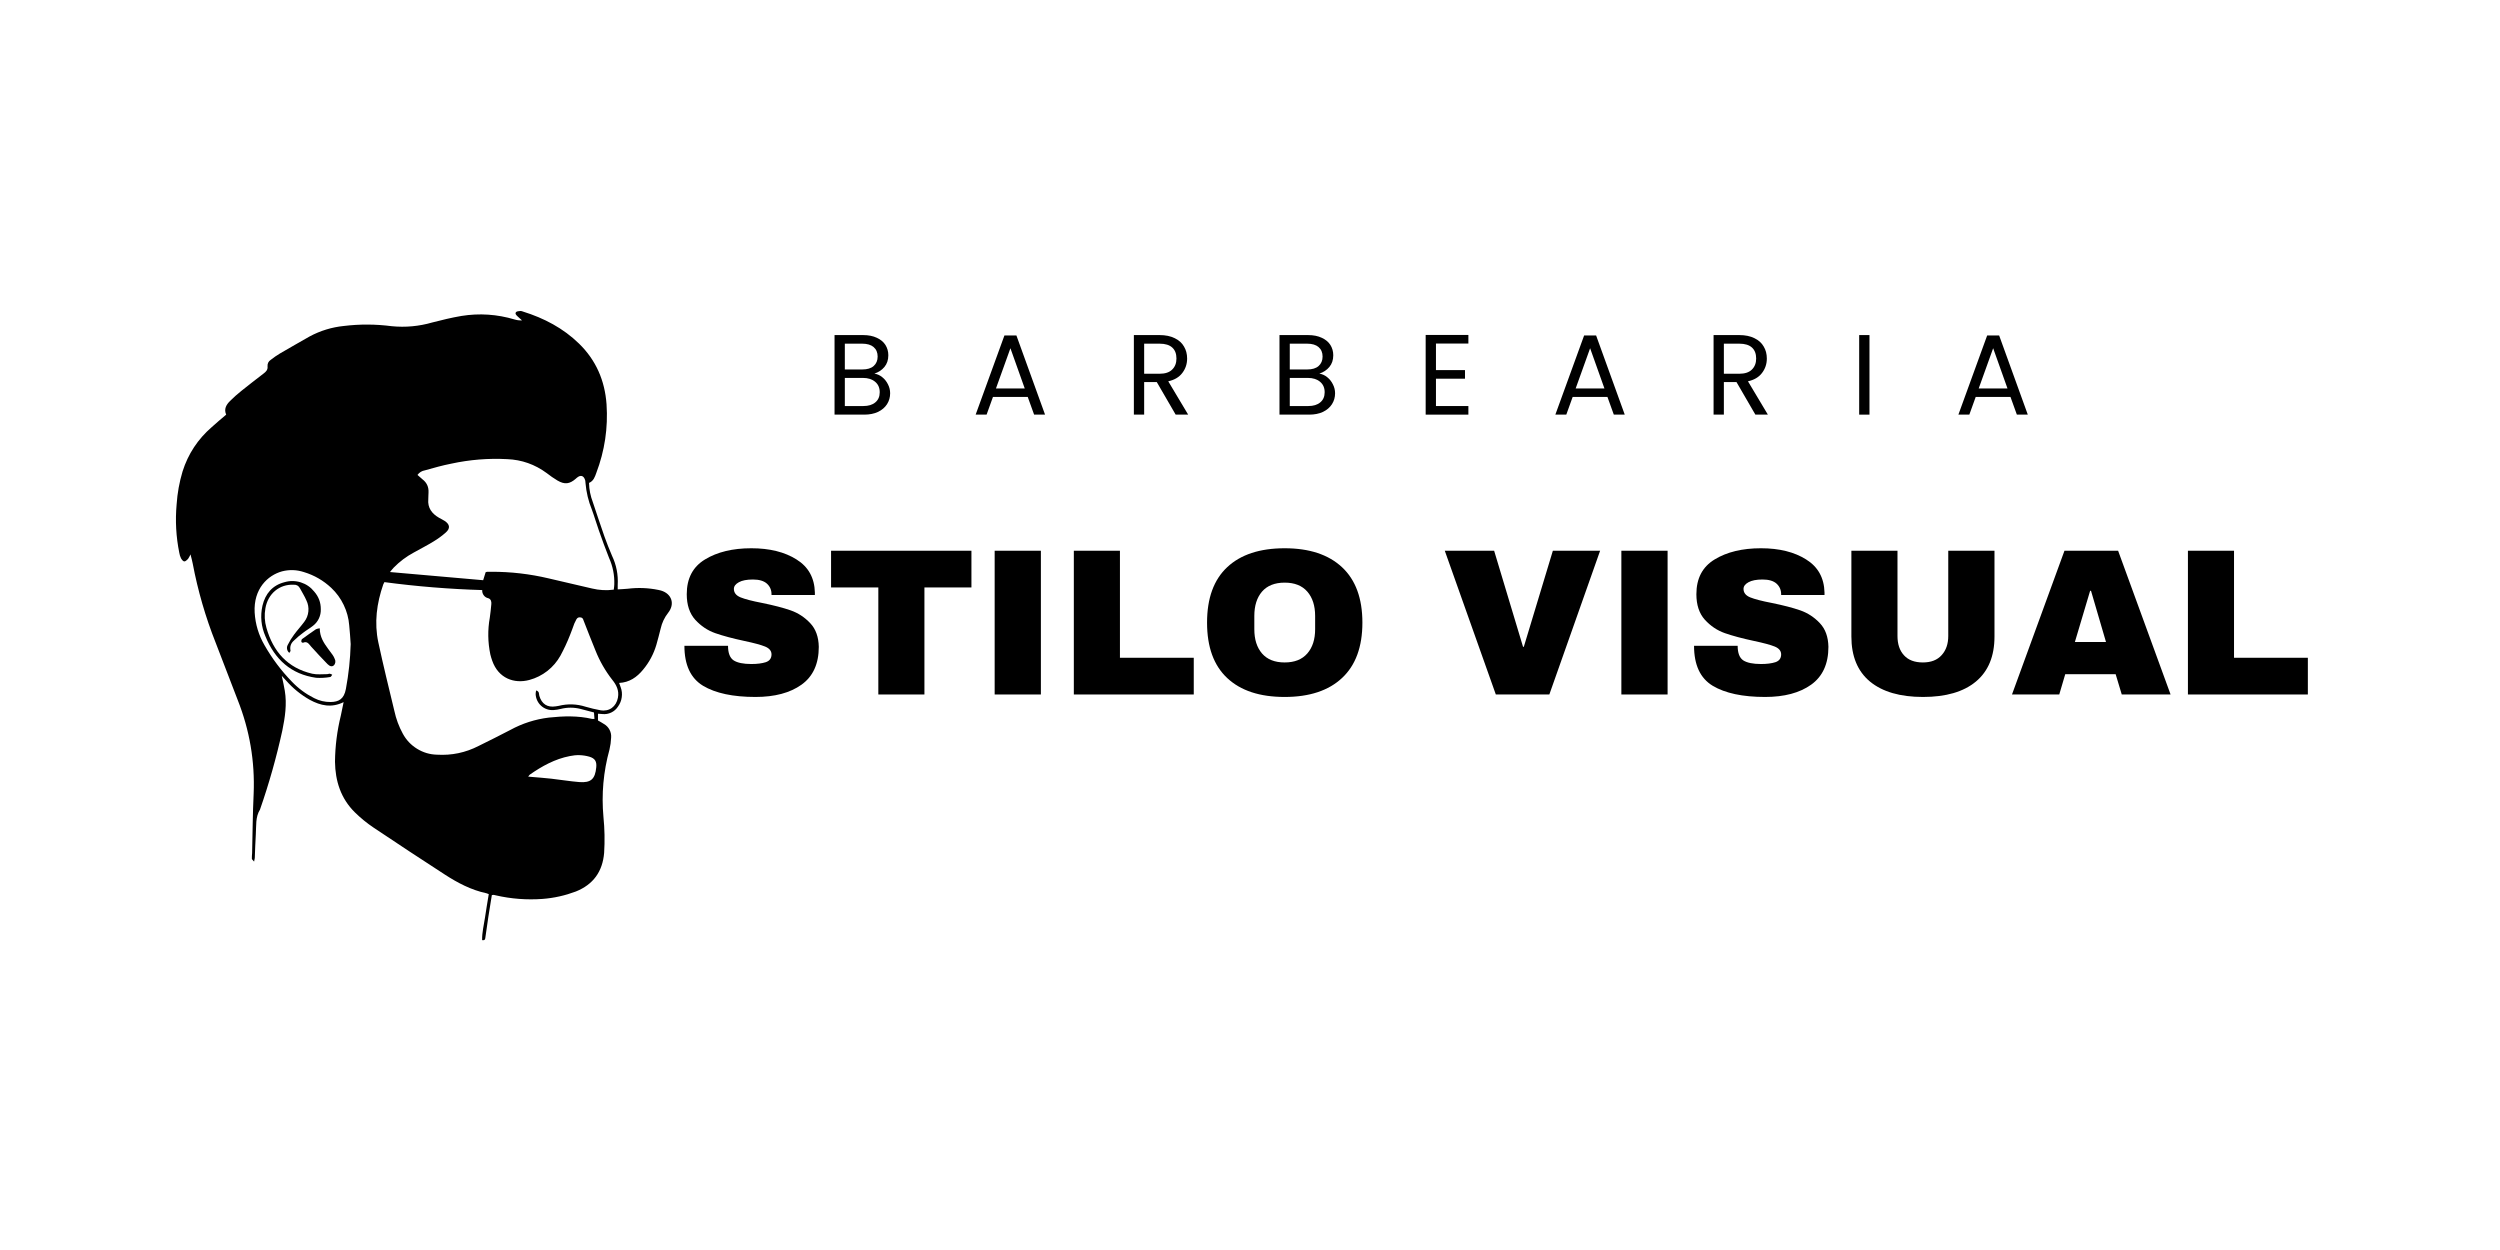 <svg xmlns="http://www.w3.org/2000/svg" xmlns:xlink="http://www.w3.org/1999/xlink" width="400" zoomAndPan="magnify" viewBox="0 0 300 150" height="200" preserveAspectRatio="xMidYMid meet" version="1.0"><defs><g/><clipPath id="8dedf9109d"><path d="M 21.031 37.23 L 81 37.23 L 81 112.98 L 21.031 112.98 Z M 21.031 37.23 " clip-rule="nonzero"/></clipPath></defs><g clip-path="url(#8dedf9109d)"><path fill="#000000" d="M 79.312 70.863 C 79.219 70.836 79.117 70.812 79.016 70.793 C 77.797 70.543 76.566 70.496 75.332 70.648 C 74.941 70.688 74.547 70.699 74.125 70.727 C 74.125 70.5 74.125 70.359 74.125 70.219 C 74.199 68.98 73.969 67.797 73.434 66.672 C 73.109 65.91 72.801 65.137 72.523 64.352 C 72.047 62.992 71.598 61.629 71.141 60.262 C 70.855 59.516 70.699 58.746 70.684 57.949 C 71.227 57.723 71.387 57.223 71.555 56.754 C 72.566 54.098 72.977 51.348 72.785 48.508 C 72.582 45.672 71.523 43.227 69.492 41.242 C 67.586 39.379 65.281 38.176 62.766 37.391 C 62.672 37.348 62.57 37.324 62.469 37.316 C 62.277 37.34 62.023 37.34 61.926 37.453 C 61.766 37.641 61.961 37.824 62.109 37.965 C 62.254 38.105 62.457 38.285 62.637 38.445 C 62.332 38.461 62.035 38.426 61.746 38.336 C 59.652 37.711 57.527 37.566 55.371 37.914 C 54.18 38.117 53.031 38.398 51.879 38.695 C 50.285 39.156 48.664 39.305 47.016 39.145 C 45.094 38.895 43.176 38.883 41.254 39.117 C 39.809 39.266 38.445 39.684 37.16 40.371 C 35.973 41.055 34.766 41.727 33.594 42.418 C 33.211 42.648 32.844 42.902 32.496 43.176 C 32.211 43.363 32.082 43.625 32.105 43.965 C 32.152 44.379 31.922 44.602 31.641 44.816 C 30.75 45.512 29.836 46.195 28.965 46.906 C 28.488 47.285 28.035 47.691 27.605 48.117 C 27.156 48.566 26.844 49.078 27.141 49.758 C 26.547 50.262 25.973 50.738 25.414 51.25 C 23.746 52.695 22.574 54.469 21.906 56.578 C 21.52 57.867 21.285 59.18 21.195 60.523 C 21.02 62.48 21.125 64.418 21.516 66.34 C 21.551 66.562 21.617 66.777 21.715 66.98 C 21.801 67.145 21.965 67.355 22.105 67.371 C 22.25 67.387 22.438 67.199 22.562 67.074 C 22.68 66.902 22.781 66.719 22.859 66.527 C 22.969 66.973 23.066 67.293 23.125 67.621 C 23.742 70.879 24.66 74.051 25.883 77.133 C 26.77 79.422 27.652 81.711 28.523 83.996 C 29.957 87.613 30.598 91.367 30.438 95.254 C 30.324 97.625 30.312 100.004 30.254 102.375 C 30.23 102.598 30.223 102.82 30.223 103.043 C 30.223 103.133 30.352 103.215 30.492 103.391 C 30.535 103.152 30.566 103.059 30.574 102.961 C 30.613 102.008 30.637 101.055 30.699 100.102 C 30.766 99.102 30.633 98.062 31.199 97.148 C 32.281 94.039 33.176 90.879 33.879 87.664 C 34.199 86.094 34.445 84.504 34.176 82.891 C 34.09 82.332 33.953 81.785 33.812 81.102 C 34.031 81.336 34.18 81.492 34.32 81.652 C 35.141 82.59 36.098 83.371 37.184 83.984 C 38.461 84.672 39.777 84.98 41.234 84.254 C 41.113 84.836 41.016 85.348 40.902 85.859 C 40.453 87.68 40.219 89.527 40.199 91.402 C 40.23 93.727 40.898 95.812 42.578 97.477 C 43.273 98.16 44.023 98.773 44.832 99.316 C 47.656 101.219 50.508 103.078 53.359 104.934 C 54.91 105.941 56.539 106.801 58.371 107.191 C 58.465 107.223 58.559 107.254 58.652 107.293 C 58.496 108.246 58.336 109.164 58.203 110.086 C 58.066 111.008 57.836 111.895 57.855 112.816 C 58.219 112.875 58.223 112.668 58.246 112.492 C 58.367 111.668 58.48 110.844 58.602 110.023 C 58.738 109.145 58.883 108.27 59.02 107.414 C 59.078 107.398 59.137 107.387 59.195 107.383 C 59.293 107.383 59.395 107.422 59.492 107.441 C 61.34 107.867 63.211 108.008 65.102 107.871 C 66.48 107.766 67.816 107.465 69.109 106.977 C 71.191 106.137 72.301 104.602 72.496 102.352 C 72.586 100.91 72.559 99.469 72.414 98.035 C 72.164 95.297 72.406 92.602 73.137 89.949 C 73.25 89.477 73.316 88.996 73.336 88.512 C 73.363 88.176 73.297 87.863 73.141 87.566 C 72.984 87.273 72.762 87.043 72.473 86.879 C 72.254 86.73 72.02 86.609 71.758 86.457 L 71.758 85.645 L 72.281 85.684 C 72.652 85.727 73.008 85.664 73.348 85.504 C 73.684 85.344 73.953 85.105 74.16 84.789 C 74.402 84.453 74.555 84.082 74.609 83.672 C 74.668 83.262 74.629 82.859 74.484 82.473 C 74.434 82.309 74.363 82.145 74.297 81.953 C 75.539 81.891 76.43 81.258 77.164 80.367 C 77.902 79.484 78.434 78.488 78.762 77.383 C 78.949 76.742 79.109 76.094 79.277 75.441 C 79.434 74.742 79.73 74.109 80.172 73.543 C 81.023 72.477 80.613 71.246 79.312 70.863 Z M 41.508 82.668 C 41.277 83.906 40.645 84.223 39.684 84.242 C 38.984 84.25 38.32 84.094 37.695 83.773 C 36.691 83.27 35.797 82.609 35.02 81.793 C 33.746 80.48 32.656 79.027 31.746 77.434 C 31.039 76.219 30.645 74.91 30.559 73.508 C 30.402 70.645 32.141 69.031 33.844 68.562 C 34.73 68.336 35.609 68.367 36.477 68.652 C 37.715 69.027 38.805 69.66 39.75 70.543 C 40.375 71.133 40.875 71.816 41.246 72.594 C 41.617 73.367 41.84 74.188 41.906 75.043 C 41.988 75.789 42.027 76.535 42.082 77.289 C 42.031 79.098 41.84 80.891 41.508 82.668 Z M 47.238 68.121 C 47.949 67.395 48.754 66.785 49.652 66.305 C 50.449 65.859 51.262 65.445 52.031 64.973 C 52.555 64.656 53.043 64.301 53.5 63.895 C 54.055 63.402 53.988 62.926 53.363 62.512 C 53.145 62.367 52.902 62.262 52.676 62.129 C 51.82 61.633 51.297 60.934 51.395 59.902 C 51.418 59.641 51.395 59.375 51.422 59.113 C 51.461 58.449 51.219 57.918 50.695 57.516 C 50.496 57.352 50.309 57.176 50.098 56.992 C 50.32 56.688 50.617 56.504 50.992 56.441 C 52.043 56.145 53.094 55.844 54.164 55.637 C 56.371 55.16 58.602 54.977 60.859 55.098 C 62.609 55.168 64.188 55.727 65.598 56.766 C 66.012 57.094 66.445 57.391 66.898 57.664 C 67.762 58.168 68.355 58.094 69.105 57.438 L 69.195 57.355 C 69.68 56.934 70.07 57.059 70.234 57.68 C 70.254 57.777 70.262 57.879 70.262 57.98 C 70.355 59.078 70.609 60.137 71.027 61.16 C 71.328 61.973 71.566 62.816 71.859 63.637 C 72.25 64.742 72.645 65.848 73.082 66.938 C 73.539 67.953 73.75 69.016 73.715 70.129 C 73.715 70.332 73.676 70.531 73.652 70.758 C 72.777 70.875 71.91 70.828 71.051 70.621 C 69.316 70.234 67.594 69.801 65.855 69.41 C 63.582 68.871 61.277 68.605 58.941 68.613 C 58.777 68.613 58.617 68.613 58.453 68.613 C 58.395 68.625 58.336 68.645 58.277 68.668 L 57.98 69.625 L 46.797 68.645 C 46.965 68.449 47.09 68.273 47.238 68.121 Z M 71.551 92.074 C 71.418 93.488 70.914 93.957 69.512 93.848 C 68.383 93.758 67.266 93.566 66.141 93.441 C 65.359 93.355 64.574 93.297 63.789 93.23 L 63.379 93.191 C 63.434 93.109 63.5 93.031 63.57 92.961 C 65.039 91.934 66.598 91.074 68.375 90.73 C 69.164 90.559 69.945 90.582 70.719 90.801 C 71.391 91.004 71.621 91.359 71.551 92.074 Z M 74.152 83.723 C 73.949 84.797 73.113 85.422 72.047 85.23 C 71.453 85.125 70.855 84.973 70.277 84.809 C 69.207 84.469 68.129 84.434 67.043 84.703 C 66.926 84.73 66.805 84.75 66.688 84.762 C 65.676 84.922 65.004 84.48 64.719 83.496 C 64.656 83.285 64.754 82.98 64.336 82.852 C 64.301 82.996 64.281 83.141 64.277 83.289 C 64.289 83.562 64.352 83.82 64.469 84.066 C 64.586 84.312 64.746 84.527 64.949 84.707 C 65.152 84.887 65.383 85.023 65.641 85.109 C 65.898 85.195 66.164 85.227 66.438 85.207 C 66.719 85.188 66.996 85.145 67.273 85.074 C 68.074 84.871 68.875 84.871 69.676 85.074 C 70.203 85.203 70.727 85.352 71.277 85.496 C 71.301 85.762 71.312 85.996 71.336 86.273 C 71.246 86.281 71.156 86.281 71.066 86.273 C 69.348 85.871 67.613 85.922 65.875 86.109 C 64.23 86.309 62.68 86.805 61.223 87.602 C 59.973 88.262 58.699 88.883 57.43 89.516 C 55.863 90.32 54.199 90.668 52.441 90.562 C 51.578 90.543 50.785 90.305 50.051 89.855 C 49.316 89.402 48.746 88.797 48.336 88.039 C 47.867 87.18 47.531 86.27 47.324 85.312 C 46.664 82.57 45.988 79.832 45.398 77.078 C 44.895 74.719 45.203 72.395 45.992 70.129 C 46.035 70.035 46.082 69.945 46.129 69.855 C 50.027 70.375 53.941 70.691 57.867 70.809 C 57.852 71.039 57.91 71.246 58.047 71.434 C 58.184 71.621 58.367 71.738 58.59 71.785 C 58.914 71.887 58.984 72.188 58.961 72.48 C 58.914 73.027 58.852 73.574 58.777 74.113 C 58.512 75.59 58.535 77.062 58.84 78.531 C 58.902 78.785 58.977 79.035 59.066 79.285 C 59.812 81.414 61.719 82.082 63.527 81.594 C 64.32 81.379 65.039 81.016 65.688 80.512 C 66.332 80.004 66.855 79.391 67.258 78.668 C 67.691 77.867 68.074 77.043 68.406 76.195 C 68.598 75.75 68.742 75.281 68.918 74.828 C 68.988 74.66 69.07 74.496 69.16 74.336 C 69.27 74.129 69.438 74.047 69.668 74.09 C 69.895 74.109 69.969 74.266 70.023 74.445 C 70.496 75.637 70.957 76.863 71.457 78.062 C 71.965 79.336 72.637 80.508 73.48 81.586 C 73.973 82.195 74.312 82.871 74.152 83.711 Z M 74.152 83.723 " fill-opacity="1" fill-rule="nonzero"/></g><path fill="#000000" d="M 39.266 80.898 C 38.672 80.898 38.035 80.973 37.461 80.844 C 34.504 80.156 32.781 78.191 31.973 75.348 C 31.75 74.574 31.707 73.789 31.848 73 C 32.145 71.242 33.539 70.082 35.242 70.168 C 35.582 70.148 35.832 70.289 35.992 70.59 C 36.25 71.074 36.547 71.535 36.762 72.035 C 36.969 72.457 37.051 72.902 37.004 73.371 C 36.957 73.836 36.789 74.258 36.504 74.629 C 36.121 75.148 35.676 75.625 35.293 76.148 C 35 76.535 34.75 76.945 34.535 77.379 C 34.445 77.539 34.414 77.711 34.449 77.895 C 34.484 78.078 34.574 78.227 34.719 78.344 C 34.781 78.234 34.879 78.141 34.863 78.078 C 34.766 77.59 34.902 77.188 35.277 76.863 C 35.625 76.523 35.992 76.211 36.383 75.926 C 36.766 75.625 37.195 75.391 37.57 75.086 C 37.875 74.852 38.105 74.559 38.27 74.211 C 38.43 73.867 38.508 73.5 38.496 73.117 C 38.504 72.309 38.238 71.602 37.707 70.992 C 37.281 70.461 36.742 70.09 36.094 69.883 C 35.441 69.68 34.789 69.672 34.137 69.863 C 32.691 70.234 31.836 71.242 31.496 72.68 C 31.215 73.949 31.336 75.184 31.859 76.375 C 32.98 79.129 34.93 80.914 37.941 81.336 C 38.508 81.371 39.066 81.34 39.625 81.242 C 39.715 81.242 39.789 81.066 39.871 80.969 C 39.777 80.914 39.68 80.871 39.574 80.844 C 39.473 80.832 39.371 80.902 39.266 80.898 Z M 39.266 80.898 " fill-opacity="1" fill-rule="nonzero"/><path fill="#000000" d="M 39.914 78.59 C 39.742 78.34 39.555 78.102 39.371 77.855 C 38.855 77.148 38.371 76.43 38.371 75.395 C 38.211 75.41 38.059 75.449 37.91 75.512 C 37.371 75.875 36.848 76.258 36.324 76.633 C 36.273 76.668 36.211 76.707 36.195 76.758 C 36.16 76.848 36.148 76.941 36.168 77.035 C 36.215 77.102 36.281 77.133 36.363 77.129 C 36.883 76.895 37.07 77.301 37.34 77.598 C 37.977 78.301 38.625 79 39.293 79.684 C 39.59 79.984 39.855 80.02 40.043 79.855 C 40.152 79.758 40.215 79.633 40.238 79.488 C 40.262 79.344 40.238 79.203 40.168 79.074 C 40.105 78.902 40.02 78.742 39.914 78.59 Z M 39.914 78.59 " fill-opacity="1" fill-rule="nonzero"/><g fill="#000000" fill-opacity="1"><g transform="translate(81.051, 83.338)"><g><path d="M 9.109 -17.547 C 11.305 -17.547 13.113 -17.098 14.531 -16.203 C 15.957 -15.316 16.691 -13.992 16.734 -12.234 L 16.734 -11.938 L 11.531 -11.938 L 11.531 -12.031 C 11.531 -12.539 11.348 -12.961 10.984 -13.297 C 10.617 -13.629 10.055 -13.797 9.297 -13.797 C 8.566 -13.797 8.004 -13.688 7.609 -13.469 C 7.211 -13.25 7.016 -12.984 7.016 -12.672 C 7.016 -12.211 7.281 -11.875 7.812 -11.656 C 8.352 -11.438 9.219 -11.211 10.406 -10.984 C 11.789 -10.703 12.93 -10.406 13.828 -10.094 C 14.723 -9.781 15.504 -9.27 16.172 -8.562 C 16.836 -7.863 17.18 -6.914 17.203 -5.719 C 17.203 -3.676 16.508 -2.16 15.125 -1.172 C 13.75 -0.191 11.91 0.297 9.609 0.297 C 6.91 0.297 4.812 -0.148 3.312 -1.047 C 1.82 -1.953 1.078 -3.551 1.078 -5.844 L 6.312 -5.844 C 6.312 -4.977 6.535 -4.395 6.984 -4.094 C 7.441 -3.801 8.148 -3.656 9.109 -3.656 C 9.805 -3.656 10.383 -3.727 10.844 -3.875 C 11.301 -4.031 11.531 -4.344 11.531 -4.812 C 11.531 -5.227 11.273 -5.539 10.766 -5.75 C 10.254 -5.957 9.426 -6.18 8.281 -6.422 C 6.875 -6.723 5.707 -7.035 4.781 -7.359 C 3.863 -7.68 3.062 -8.219 2.375 -8.969 C 1.695 -9.727 1.359 -10.75 1.359 -12.031 C 1.359 -13.926 2.086 -15.316 3.547 -16.203 C 5.016 -17.098 6.867 -17.547 9.109 -17.547 Z M 9.109 -17.547 "/></g></g></g><g fill="#000000" fill-opacity="1"><g transform="translate(99.15, 83.338)"><g><path d="M 11.781 -12.844 L 11.781 0 L 6.25 0 L 6.25 -12.844 L 0.578 -12.844 L 0.578 -17.25 L 17.422 -17.25 L 17.422 -12.844 Z M 11.781 -12.844 "/></g></g></g><g fill="#000000" fill-opacity="1"><g transform="translate(117.25, 83.338)"><g><path d="M 2.109 0 L 2.109 -17.25 L 7.656 -17.25 L 7.656 0 Z M 2.109 0 "/></g></g></g><g fill="#000000" fill-opacity="1"><g transform="translate(127.001, 83.338)"><g><path d="M 1.859 -17.25 L 7.391 -17.25 L 7.391 -4.406 L 16.25 -4.406 L 16.25 0 L 1.859 0 Z M 1.859 -17.25 "/></g></g></g><g fill="#000000" fill-opacity="1"><g transform="translate(143.722, 83.338)"><g><path d="M 10.438 -17.547 C 13.406 -17.547 15.703 -16.785 17.328 -15.266 C 18.953 -13.742 19.766 -11.531 19.766 -8.625 C 19.766 -5.719 18.953 -3.504 17.328 -1.984 C 15.703 -0.461 13.406 0.297 10.438 0.297 C 7.457 0.297 5.16 -0.457 3.547 -1.969 C 1.93 -3.477 1.125 -5.695 1.125 -8.625 C 1.125 -11.551 1.93 -13.77 3.547 -15.281 C 5.16 -16.789 7.457 -17.547 10.438 -17.547 Z M 10.438 -13.422 C 9.25 -13.422 8.344 -13.062 7.719 -12.344 C 7.102 -11.625 6.797 -10.648 6.797 -9.422 L 6.797 -7.828 C 6.797 -6.609 7.102 -5.641 7.719 -4.922 C 8.344 -4.203 9.25 -3.844 10.438 -3.844 C 11.625 -3.844 12.531 -4.203 13.156 -4.922 C 13.781 -5.641 14.094 -6.609 14.094 -7.828 L 14.094 -9.422 C 14.094 -10.648 13.781 -11.625 13.156 -12.344 C 12.531 -13.062 11.625 -13.422 10.438 -13.422 Z M 10.438 -13.422 "/></g></g></g><g fill="#000000" fill-opacity="1"><g transform="translate(164.604, 83.338)"><g/></g></g><g fill="#000000" fill-opacity="1"><g transform="translate(172.952, 83.338)"><g><path d="M 6.547 0 L 0.422 -17.25 L 6.344 -17.25 L 9.812 -5.719 L 9.906 -5.719 L 13.391 -17.25 L 19.062 -17.25 L 12.969 0 Z M 6.547 0 "/></g></g></g><g fill="#000000" fill-opacity="1"><g transform="translate(192.455, 83.338)"><g><path d="M 2.109 0 L 2.109 -17.25 L 7.656 -17.25 L 7.656 0 Z M 2.109 0 "/></g></g></g><g fill="#000000" fill-opacity="1"><g transform="translate(202.207, 83.338)"><g><path d="M 9.109 -17.547 C 11.305 -17.547 13.113 -17.098 14.531 -16.203 C 15.957 -15.316 16.691 -13.992 16.734 -12.234 L 16.734 -11.938 L 11.531 -11.938 L 11.531 -12.031 C 11.531 -12.539 11.348 -12.961 10.984 -13.297 C 10.617 -13.629 10.055 -13.797 9.297 -13.797 C 8.566 -13.797 8.004 -13.688 7.609 -13.469 C 7.211 -13.25 7.016 -12.984 7.016 -12.672 C 7.016 -12.211 7.281 -11.875 7.812 -11.656 C 8.352 -11.438 9.219 -11.211 10.406 -10.984 C 11.789 -10.703 12.93 -10.406 13.828 -10.094 C 14.723 -9.781 15.504 -9.27 16.172 -8.562 C 16.836 -7.863 17.18 -6.914 17.203 -5.719 C 17.203 -3.676 16.508 -2.16 15.125 -1.172 C 13.75 -0.191 11.91 0.297 9.609 0.297 C 6.91 0.297 4.812 -0.148 3.312 -1.047 C 1.82 -1.953 1.078 -3.551 1.078 -5.844 L 6.312 -5.844 C 6.312 -4.977 6.535 -4.395 6.984 -4.094 C 7.441 -3.801 8.148 -3.656 9.109 -3.656 C 9.805 -3.656 10.383 -3.727 10.844 -3.875 C 11.301 -4.031 11.531 -4.344 11.531 -4.812 C 11.531 -5.227 11.273 -5.539 10.766 -5.75 C 10.254 -5.957 9.426 -6.18 8.281 -6.422 C 6.875 -6.723 5.707 -7.035 4.781 -7.359 C 3.863 -7.68 3.062 -8.219 2.375 -8.969 C 1.695 -9.727 1.359 -10.75 1.359 -12.031 C 1.359 -13.926 2.086 -15.316 3.547 -16.203 C 5.016 -17.098 6.867 -17.547 9.109 -17.547 Z M 9.109 -17.547 "/></g></g></g><g fill="#000000" fill-opacity="1"><g transform="translate(220.307, 83.338)"><g><path d="M 19.031 -6.953 C 19.031 -4.586 18.285 -2.785 16.797 -1.547 C 15.316 -0.316 13.203 0.297 10.453 0.297 C 7.711 0.297 5.594 -0.316 4.094 -1.547 C 2.602 -2.785 1.859 -4.586 1.859 -6.953 L 1.859 -17.25 L 7.391 -17.25 L 7.391 -7.016 C 7.391 -6.047 7.648 -5.273 8.172 -4.703 C 8.691 -4.129 9.445 -3.844 10.438 -3.844 C 11.414 -3.844 12.164 -4.133 12.688 -4.719 C 13.219 -5.301 13.484 -6.066 13.484 -7.016 L 13.484 -17.25 L 19.031 -17.25 Z M 19.031 -6.953 "/></g></g></g><g fill="#000000" fill-opacity="1"><g transform="translate(241.189, 83.338)"><g><path d="M 13.422 0 L 12.688 -2.438 L 6.641 -2.438 L 5.922 0 L 0.25 0 L 6.547 -17.25 L 12.984 -17.25 L 19.281 0 Z M 7.797 -6.297 L 11.531 -6.297 L 9.734 -12.438 L 9.625 -12.438 Z M 7.797 -6.297 "/></g></g></g><g fill="#000000" fill-opacity="1"><g transform="translate(260.692, 83.338)"><g><path d="M 1.859 -17.25 L 7.391 -17.25 L 7.391 -4.406 L 16.25 -4.406 L 16.25 0 L 1.859 0 Z M 1.859 -17.25 "/></g></g></g><g fill="#000000" fill-opacity="1"><g transform="translate(99.083, 49.756)"><g><path d="M 5.844 -4.922 C 6.188 -4.867 6.5 -4.727 6.781 -4.5 C 7.07 -4.27 7.301 -3.984 7.469 -3.641 C 7.645 -3.305 7.734 -2.945 7.734 -2.562 C 7.734 -2.082 7.609 -1.645 7.359 -1.25 C 7.109 -0.863 6.75 -0.555 6.281 -0.328 C 5.812 -0.109 5.258 0 4.625 0 L 1.062 0 L 1.062 -9.547 L 4.484 -9.547 C 5.129 -9.547 5.68 -9.438 6.141 -9.219 C 6.598 -9.008 6.941 -8.723 7.172 -8.359 C 7.398 -7.992 7.516 -7.582 7.516 -7.125 C 7.516 -6.562 7.359 -6.094 7.047 -5.719 C 6.742 -5.352 6.344 -5.086 5.844 -4.922 Z M 2.297 -5.422 L 4.406 -5.422 C 4.988 -5.422 5.438 -5.555 5.75 -5.828 C 6.07 -6.109 6.234 -6.488 6.234 -6.969 C 6.234 -7.457 6.07 -7.836 5.75 -8.109 C 5.438 -8.379 4.977 -8.516 4.375 -8.516 L 2.297 -8.516 Z M 4.516 -1.031 C 5.129 -1.031 5.609 -1.176 5.953 -1.469 C 6.305 -1.758 6.484 -2.164 6.484 -2.688 C 6.484 -3.219 6.301 -3.633 5.938 -3.938 C 5.57 -4.25 5.082 -4.406 4.469 -4.406 L 2.297 -4.406 L 2.297 -1.031 Z M 4.516 -1.031 "/></g></g></g><g fill="#000000" fill-opacity="1"><g transform="translate(116.625, 49.756)"><g><path d="M 6.703 -2.125 L 2.531 -2.125 L 1.766 0 L 0.453 0 L 3.906 -9.5 L 5.344 -9.5 L 8.781 0 L 7.469 0 Z M 6.344 -3.141 L 4.625 -7.969 L 2.891 -3.141 Z M 6.344 -3.141 "/></g></g></g><g fill="#000000" fill-opacity="1"><g transform="translate(135.002, 49.756)"><g><path d="M 6.078 0 L 3.812 -3.906 L 2.297 -3.906 L 2.297 0 L 1.062 0 L 1.062 -9.547 L 4.141 -9.547 C 4.859 -9.547 5.469 -9.422 5.969 -9.172 C 6.469 -8.93 6.836 -8.598 7.078 -8.172 C 7.328 -7.754 7.453 -7.273 7.453 -6.734 C 7.453 -6.078 7.258 -5.5 6.875 -5 C 6.5 -4.5 5.938 -4.164 5.188 -4 L 7.578 0 Z M 2.297 -4.906 L 4.141 -4.906 C 4.816 -4.906 5.32 -5.07 5.656 -5.406 C 6 -5.738 6.172 -6.18 6.172 -6.734 C 6.172 -7.305 6.004 -7.742 5.672 -8.047 C 5.336 -8.359 4.828 -8.516 4.141 -8.516 L 2.297 -8.516 Z M 2.297 -4.906 "/></g></g></g><g fill="#000000" fill-opacity="1"><g transform="translate(152.476, 49.756)"><g><path d="M 5.844 -4.922 C 6.188 -4.867 6.5 -4.727 6.781 -4.5 C 7.07 -4.27 7.301 -3.984 7.469 -3.641 C 7.645 -3.305 7.734 -2.945 7.734 -2.562 C 7.734 -2.082 7.609 -1.645 7.359 -1.25 C 7.109 -0.863 6.75 -0.555 6.281 -0.328 C 5.812 -0.109 5.258 0 4.625 0 L 1.062 0 L 1.062 -9.547 L 4.484 -9.547 C 5.129 -9.547 5.68 -9.438 6.141 -9.219 C 6.598 -9.008 6.941 -8.723 7.172 -8.359 C 7.398 -7.992 7.516 -7.582 7.516 -7.125 C 7.516 -6.562 7.359 -6.094 7.047 -5.719 C 6.742 -5.352 6.344 -5.086 5.844 -4.922 Z M 2.297 -5.422 L 4.406 -5.422 C 4.988 -5.422 5.438 -5.555 5.75 -5.828 C 6.07 -6.109 6.234 -6.488 6.234 -6.969 C 6.234 -7.457 6.07 -7.836 5.75 -8.109 C 5.438 -8.379 4.977 -8.516 4.375 -8.516 L 2.297 -8.516 Z M 4.516 -1.031 C 5.129 -1.031 5.609 -1.176 5.953 -1.469 C 6.305 -1.758 6.484 -2.164 6.484 -2.688 C 6.484 -3.219 6.301 -3.633 5.938 -3.938 C 5.57 -4.25 5.082 -4.406 4.469 -4.406 L 2.297 -4.406 L 2.297 -1.031 Z M 4.516 -1.031 "/></g></g></g><g fill="#000000" fill-opacity="1"><g transform="translate(170.018, 49.756)"><g><path d="M 2.297 -8.531 L 2.297 -5.344 L 5.781 -5.344 L 5.781 -4.312 L 2.297 -4.312 L 2.297 -1.031 L 6.188 -1.031 L 6.188 0 L 1.062 0 L 1.062 -9.562 L 6.188 -9.562 L 6.188 -8.531 Z M 2.297 -8.531 "/></g></g></g><g fill="#000000" fill-opacity="1"><g transform="translate(186.189, 49.756)"><g><path d="M 6.703 -2.125 L 2.531 -2.125 L 1.766 0 L 0.453 0 L 3.906 -9.5 L 5.344 -9.5 L 8.781 0 L 7.469 0 Z M 6.344 -3.141 L 4.625 -7.969 L 2.891 -3.141 Z M 6.344 -3.141 "/></g></g></g><g fill="#000000" fill-opacity="1"><g transform="translate(204.567, 49.756)"><g><path d="M 6.078 0 L 3.812 -3.906 L 2.297 -3.906 L 2.297 0 L 1.062 0 L 1.062 -9.547 L 4.141 -9.547 C 4.859 -9.547 5.469 -9.422 5.969 -9.172 C 6.469 -8.93 6.836 -8.598 7.078 -8.172 C 7.328 -7.754 7.453 -7.273 7.453 -6.734 C 7.453 -6.078 7.258 -5.5 6.875 -5 C 6.5 -4.5 5.938 -4.164 5.188 -4 L 7.578 0 Z M 2.297 -4.906 L 4.141 -4.906 C 4.816 -4.906 5.32 -5.07 5.656 -5.406 C 6 -5.738 6.172 -6.18 6.172 -6.734 C 6.172 -7.305 6.004 -7.742 5.672 -8.047 C 5.336 -8.359 4.828 -8.516 4.141 -8.516 L 2.297 -8.516 Z M 2.297 -4.906 "/></g></g></g><g fill="#000000" fill-opacity="1"><g transform="translate(222.04, 49.756)"><g><path d="M 2.297 -9.547 L 2.297 0 L 1.062 0 L 1.062 -9.547 Z M 2.297 -9.547 "/></g></g></g><g fill="#000000" fill-opacity="1"><g transform="translate(234.554, 49.756)"><g><path d="M 6.703 -2.125 L 2.531 -2.125 L 1.766 0 L 0.453 0 L 3.906 -9.5 L 5.344 -9.5 L 8.781 0 L 7.469 0 Z M 6.344 -3.141 L 4.625 -7.969 L 2.891 -3.141 Z M 6.344 -3.141 "/></g></g></g></svg>